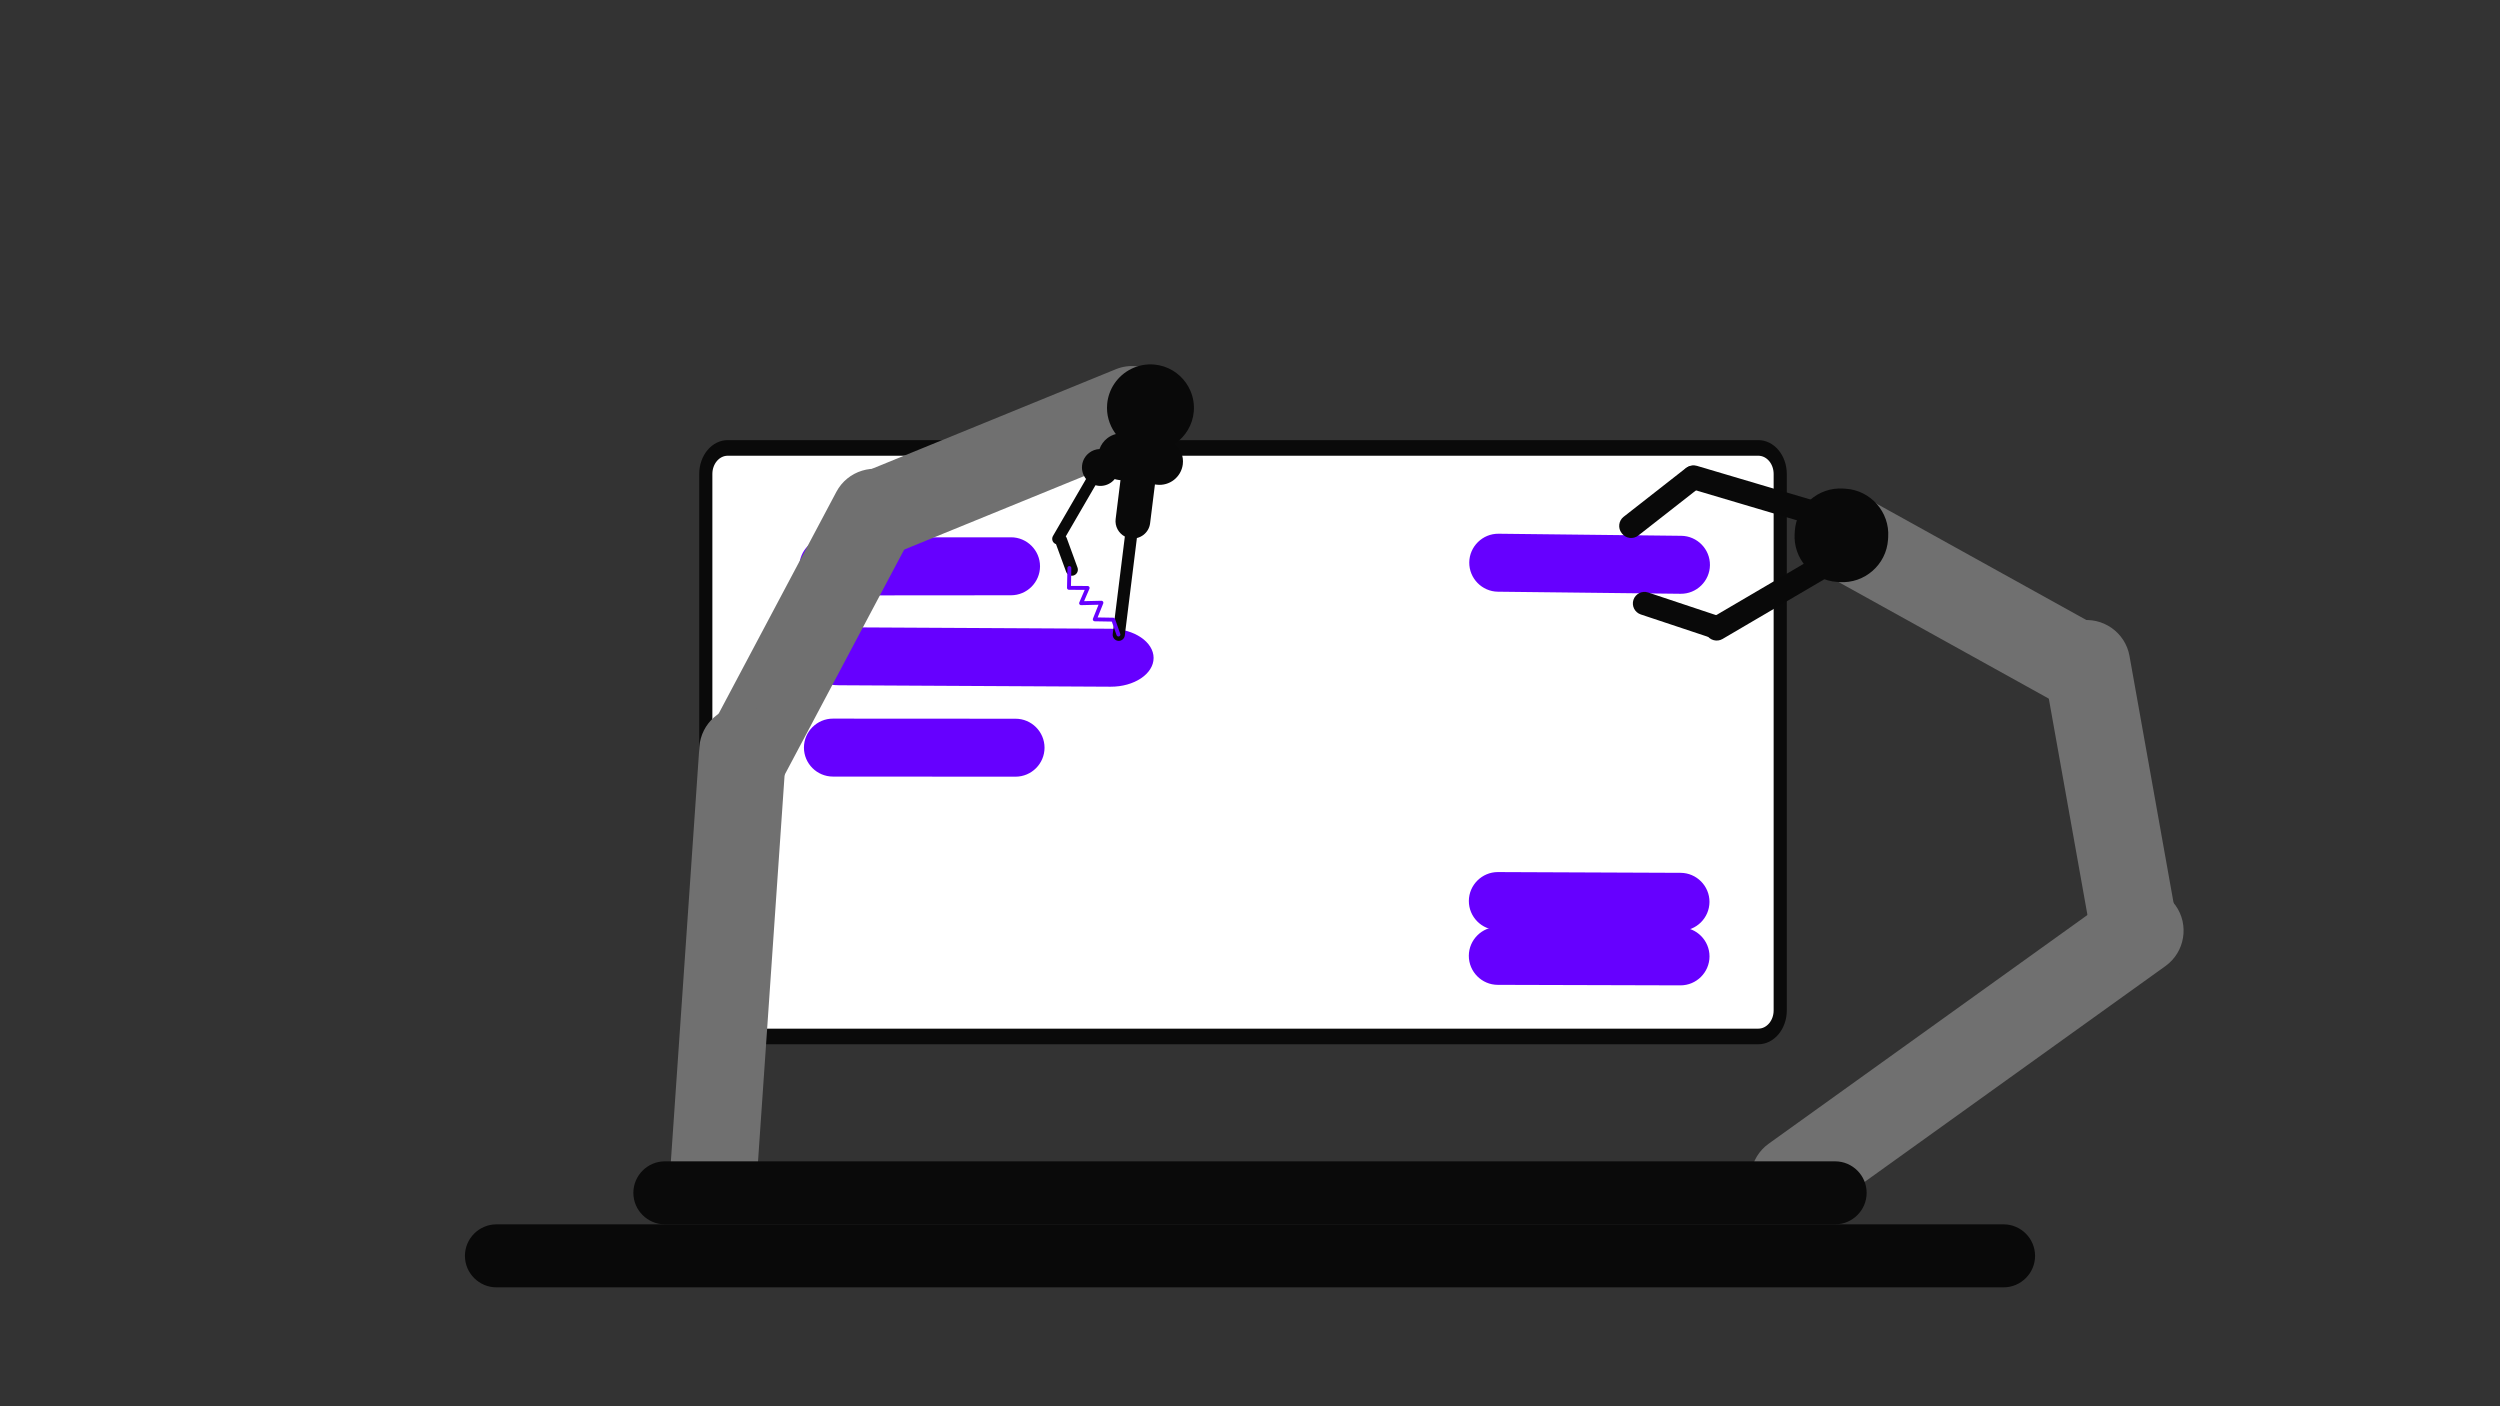 <svg xmlns="http://www.w3.org/2000/svg" xmlns:xlink="http://www.w3.org/1999/xlink" viewBox="0 0 1920 1080" width="1920" height="1080" preserveAspectRatio="xMidYMid meet" style="width: 100%; height: 100%; transform: translate3d(0px, 0px, 0px); content-visibility: visible;"><rect x="0" y="0" width="1920" height="1080" fill="#333333" stroke="none"/><defs><clipPath id="__lottie_element_116"><rect width="1920" height="1080" x="0" y="0"></rect></clipPath><radialGradient id="__lottie_element_135" spreadMethod="pad" gradientUnits="userSpaceOnUse" cx="0" cy="0" r="100" fx="0" fy="0"><stop offset="0%" stop-color="rgb(255,255,255)"></stop><stop offset="100%" stop-color="rgb(0,0,0)"></stop></radialGradient><radialGradient id="__lottie_element_136" spreadMethod="pad" gradientUnits="userSpaceOnUse" cx="0" cy="0" r="100" fx="0" fy="0"><stop offset="0%" stop-color="rgb(255,255,255)"></stop><stop offset="100%" stop-color="rgb(0,0,0)"></stop></radialGradient><radialGradient id="__lottie_element_137" spreadMethod="pad" gradientUnits="userSpaceOnUse" cx="0" cy="0" r="100" fx="0" fy="0"><stop offset="0%" stop-color="rgb(255,255,255)"></stop><stop offset="100%" stop-color="rgb(0,0,0)"></stop></radialGradient><radialGradient id="__lottie_element_138" spreadMethod="pad" gradientUnits="userSpaceOnUse" cx="0" cy="0" r="100" fx="0" fy="0"><stop offset="0%" stop-color="rgb(255,255,255)"></stop><stop offset="100%" stop-color="rgb(0,0,0)"></stop></radialGradient><radialGradient id="__lottie_element_139" spreadMethod="pad" gradientUnits="userSpaceOnUse" cx="0" cy="0" r="100" fx="0" fy="0"><stop offset="0%" stop-color="rgb(255,255,255)"></stop><stop offset="100%" stop-color="rgb(0,0,0)"></stop></radialGradient><radialGradient id="__lottie_element_140" spreadMethod="pad" gradientUnits="userSpaceOnUse" cx="0" cy="0" r="100" fx="0" fy="0"><stop offset="0%" stop-color="rgb(255,255,255)"></stop><stop offset="100%" stop-color="rgb(0,0,0)"></stop></radialGradient><radialGradient id="__lottie_element_141" spreadMethod="pad" gradientUnits="userSpaceOnUse" cx="0" cy="0" r="100" fx="0" fy="0"><stop offset="0%" stop-color="rgb(255,255,255)"></stop><stop offset="100%" stop-color="rgb(0,0,0)"></stop></radialGradient></defs><g clip-path="url(#__lottie_element_116)"><g transform="matrix(0.842,0,0,1,926,540)" opacity="1" style="display: block;"><g opacity="1" transform="matrix(1,0,0,1,34,30)"><path fill="rgb(255,255,255)" fill-opacity="1" d=" M490,-206 C490,-206 490,206 490,206 C490,217.038 481.038,226 470,226 C470,226 -470,226 -470,226 C-481.038,226 -490,217.038 -490,206 C-490,206 -490,-206 -490,-206 C-490,-217.038 -481.038,-226 -470,-226 C-470,-226 470,-226 470,-226 C481.038,-226 490,-217.038 490,-206z"></path><path stroke-linecap="butt" stroke-linejoin="miter" fill-opacity="0" stroke-miterlimit="4" stroke="rgb(10,10,10)" stroke-opacity="1" stroke-width="12" d=" M490,-206 C490,-206 490,206 490,206 C490,217.038 481.038,226 470,226 C470,226 -470,226 -470,226 C-481.038,226 -490,217.038 -490,206 C-490,206 -490,-206 -490,-206 C-490,-217.038 -481.038,-226 -470,-226 C-470,-226 470,-226 470,-226 C481.038,-226 490,-217.038 490,-206z"></path></g></g><g transform="matrix(1,0,0,1,1153.792,69.92)" opacity="1" style="display: block;"><g opacity="1" transform="matrix(0.812,0.584,-0.584,0.812,66.687,664.379)"><path fill="rgb(102,0,255)" fill-opacity="1" d=" M70.007,-22.694 C70.007,-22.694 -44.114,58.905 -44.114,58.905 C-54.073,66.025 -68.046,63.702 -75.167,53.744 C-82.287,43.786 -79.965,29.813 -70.007,22.693 C-70.007,22.693 44.115,-58.906 44.115,-58.906 C54.073,-66.026 68.047,-63.703 75.167,-53.745 C82.287,-43.787 79.965,-29.814 70.007,-22.694z"></path></g><g opacity="1" transform="matrix(0.577,-0.817,0.817,0.577,-280.126,732.323)"><path fill="rgb(102,0,255)" fill-opacity="1" d=" M212.467,-175.5 C212.467,-175.5 93.116,-346.426 93.116,-346.426 C82.701,-361.341 82.365,-379.319 92.368,-386.376 C102.371,-393.433 119.076,-387.005 129.49,-372.09 C129.49,-372.09 248.841,-201.165 248.841,-201.165 C259.255,-186.25 259.593,-168.272 249.59,-161.215 C239.587,-154.158 222.881,-160.586 212.467,-175.5z"></path></g><g opacity="1" transform="matrix(0.813,0.582,-0.582,0.813,-443.979,504.276)"><path fill="rgb(102,0,255)" fill-opacity="1" d=" M70.007,-22.693 C70.007,-22.693 -44.115,58.905 -44.115,58.905 C-54.073,66.025 -68.046,63.703 -75.166,53.745 C-75.166,53.745 -75.167,53.745 -75.167,53.745 C-82.287,43.787 -79.965,29.814 -70.007,22.693 C-70.007,22.693 44.115,-58.905 44.115,-58.905 C54.073,-66.026 68.047,-63.702 75.167,-53.744 C82.287,-43.786 79.965,-29.814 70.007,-22.693z"></path></g><g opacity="1" transform="matrix(0.814,0.581,-0.581,0.814,-447.464,365.046)"><path fill="rgb(102,0,255)" fill-opacity="1" d=" M70.007,-22.694 C70.007,-22.694 -44.116,58.905 -44.116,58.905 C-54.074,66.025 -68.047,63.703 -75.167,53.744 C-82.287,43.786 -79.966,29.813 -70.008,22.693 C-70.008,22.693 44.115,-58.905 44.115,-58.905 C54.073,-66.026 68.046,-63.703 75.166,-53.745 C82.286,-43.786 79.965,-29.814 70.007,-22.694z"></path></g><g opacity="1" transform="matrix(1,0,0,1,-185.979,613.046)"><path fill="rgb(102,0,255)" fill-opacity="1" d="M0 0"></path></g></g><g transform="matrix(1,0,0,1,1153.792,69.92)" opacity="1" style="display: block;"><g opacity="1" transform="matrix(0.811,0.585,-0.585,0.811,66.687,622.379)"><path fill="rgb(102,0,255)" fill-opacity="1" d=" M70.007,-22.694 C70.007,-22.694 -44.114,58.905 -44.114,58.905 C-54.073,66.025 -68.046,63.702 -75.167,53.744 C-82.287,43.786 -79.965,29.813 -70.007,22.693 C-70.007,22.693 44.115,-58.906 44.115,-58.906 C54.073,-66.026 68.047,-63.703 75.167,-53.745 C82.287,-43.787 79.965,-29.814 70.007,-22.694z"></path></g><g opacity="1" transform="matrix(0.807,0.591,-0.591,0.807,67.021,363.046)"><path fill="rgb(102,0,255)" fill-opacity="1" d=" M70.007,-22.694 C70.007,-22.694 -44.115,58.905 -44.115,58.905 C-54.073,66.025 -68.047,63.703 -75.167,53.744 C-82.287,43.786 -79.965,29.813 -70.006,22.693 C-70.006,22.693 44.115,-58.905 44.115,-58.905 C54.073,-66.026 68.047,-63.703 75.167,-53.745 C82.287,-43.786 79.966,-29.814 70.007,-22.694z"></path></g></g><g transform="matrix(1.343,-0.669,0.669,1.343,467.314,452.546)" opacity="1" style="display: block;"><g opacity="1" transform="matrix(1,0,0,1,82.537,66.276)"><path fill="rgb(112,112,112)" fill-opacity="1" d=" M70.007,-22.694 C70.007,-22.694 -44.115,58.905 -44.115,58.905 C-54.073,66.025 -68.046,63.703 -75.166,53.745 C-75.166,53.745 -75.167,53.745 -75.167,53.745 C-82.287,43.787 -79.965,29.814 -70.007,22.694 C-70.007,22.694 44.115,-58.905 44.115,-58.905 C54.073,-66.025 68.047,-63.703 75.167,-53.745 C82.287,-43.786 79.965,-29.814 70.007,-22.694z"></path></g></g><g transform="matrix(1.393,0.556,-0.556,1.393,549.353,526.827)" opacity="1" style="display: block;"><g opacity="1" transform="matrix(1,0,0,1,58.561,128.986)"><path fill="rgb(112,112,112)" fill-opacity="1" d=" M-12.184,-110.612 C-12.184,-110.612 54.564,96.986 54.564,96.986 C58.311,108.64 51.84,121.242 40.186,124.989 C28.531,128.736 15.931,122.266 12.184,110.612 C12.184,110.612 -54.564,-96.987 -54.564,-96.987 C-58.311,-108.641 -51.841,-121.242 -40.187,-124.989 C-28.533,-128.736 -15.932,-122.266 -12.184,-110.612z"></path></g></g><g transform="matrix(0.692,-1.331,1.331,0.692,627.383,411.964)" opacity="1" style="display: block;"><g opacity="1" transform="matrix(1,0,0,1,77.965,67.87)"><path fill="rgb(112,112,112)" fill-opacity="1" d=" M71.115,59.79 C66.725,64.96 60.435,67.62 54.115,67.62 C52.605,67.62 51.105,67.47 49.615,67.159 C46.075,66.439 42.675,64.85 39.745,62.359 C39.745,62.359 -67.225,-28.42 -67.225,-28.42 C-76.555,-36.34 -77.715,-50.46 -69.795,-59.791 C-65.405,-64.96 -59.125,-67.62 -52.795,-67.62 C-47.705,-67.62 -42.585,-65.891 -38.415,-62.36 C-38.415,-62.36 68.545,28.41 68.545,28.41 C71.485,30.899 73.605,34.01 74.905,37.39 C77.715,44.75 76.545,53.39 71.115,59.79z"></path></g></g><g transform="matrix(0.863,1.227,-1.227,0.863,890.584,264.607)" opacity="1" style="display: block;"><g opacity="1" transform="matrix(1,0,0,1,56.61,53.39)"><path fill="rgb(9,9,9)" fill-opacity="1" d=" M55.21,51.3 C54.06,52.57 52.09,52.669 50.81,51.51 C50.81,51.51 13.55,17.72 13.55,17.72 C10.35,19.369 6.31,18.959 3.5,16.409 C3.5,16.409 -11.34,2.949 -11.34,2.949 C-11.34,2.949 -11.95,3.619 -11.95,3.619 C-12.43,4.15 -12.94,4.629 -13.5,5.05 C-13.29,5.73 -13.18,6.44 -13.15,7.15 C-13.03,9.57 -13.83,12.029 -15.58,13.959 C-15.9,14.31 -16.23,14.629 -16.58,14.909 C-16.58,14.909 -3.9,42.43 -3.9,42.43 C-3.58,42.39 -3.25,42.419 -2.91,42.51 C-2.91,42.51 12.61,46.69 12.61,46.69 C14.26,47.129 15.25,48.839 14.81,50.499 C14.36,52.15 12.65,53.14 11,52.69 C11,52.69 -3.54,48.789 -3.54,48.789 C-3.69,48.89 -3.84,48.989 -4.02,49.07 C-5.47,49.739 -7.18,49.1 -7.85,47.659 C-7.85,47.659 -21.97,17.02 -21.97,17.02 C-24.43,17.18 -26.96,16.379 -28.92,14.6 C-30.85,12.86 -31.89,10.48 -32,8.07 C-32.1,6.159 -31.62,4.23 -30.55,2.55 C-31.92,0.65 -32.67,-1.591 -32.78,-3.85 C-32.86,-5.49 -32.61,-7.14 -32.02,-8.7 C-32.28,-8.68 -32.55,-8.68 -32.82,-8.68 C-37.91,-8.68 -43.03,-10.411 -47.19,-13.94 C-50.13,-16.43 -52.25,-19.541 -53.55,-22.911 C-56.36,-30.27 -55.19,-38.911 -49.76,-45.31 C-45.37,-50.48 -39.09,-53.14 -32.77,-53.14 C-31.26,-53.14 -29.75,-52.991 -28.26,-52.68 C-24.72,-51.961 -21.32,-50.36 -18.39,-47.881 C-13.22,-43.49 -10.56,-37.2 -10.56,-30.881 C-10.56,-30.77 -10.56,-30.661 -10.57,-30.551 C-6.82,-31.49 -2.68,-30.6 0.38,-27.82 C2.82,-25.61 4.13,-22.591 4.29,-19.52 C4.44,-16.461 3.42,-13.331 1.21,-10.89 C1.21,-10.89 0.6,-10.221 0.6,-10.221 C0.6,-10.221 15.44,3.239 15.44,3.239 C17.26,4.879 18.23,7.119 18.34,9.39 C18.4,10.65 18.19,11.919 17.73,13.119 C17.73,13.119 54.99,46.9 54.99,46.9 C56.26,48.06 56.36,50.039 55.21,51.3z"></path></g></g><g transform="matrix(1.115,1.004,-1.004,1.115,1588.946,615.837)" opacity="1" style="display: block;"><g opacity="1" transform="matrix(1,0,0,1,47.91,131.123)"><path fill="rgb(112,112,112)" fill-opacity="1" d=" M45.045,-101.757 C45.045,-101.757 -1.556,111.27 -1.556,111.27 C-4.172,123.229 -16.099,130.873 -28.058,128.257 C-40.017,125.64 -47.661,113.717 -45.045,101.757 C-45.045,101.757 1.556,-111.27 1.556,-111.27 C4.172,-123.229 16.098,-130.873 28.058,-128.257 C40.017,-125.641 47.661,-113.716 45.045,-101.757z"></path></g></g><g transform="matrix(0.704,1.324,-1.324,0.704,1618.196,458.469)" opacity="1" style="display: block;"><g opacity="1" transform="matrix(1,0,0,1,91.95,46.725)"><path fill="rgb(112,112,112)" fill-opacity="1" d=" M59.927,42.717 C59.927,42.717 -73.593,-0.35 -73.593,-0.35 C-85.243,-4.108 -91.701,-16.716 -87.943,-28.366 C-84.185,-40.017 -71.578,-46.475 -59.927,-42.717 C-59.927,-42.717 73.592,0.35 73.592,0.35 C85.242,4.108 91.7,16.716 87.943,28.366 C84.185,40.017 71.578,46.475 59.927,42.717z"></path></g></g><g transform="matrix(0.026,1.5,-1.5,0.026,1636.397,368.942)" opacity="1" style="display: block;"><g opacity="1" transform="matrix(1,0,0,1,60.719,86.395)"><path fill="rgb(112,112,112)" fill-opacity="1" d=" M-54.349,49.62 C-54.349,49.62 15.797,-71.877 15.797,-71.877 C21.919,-82.479 35.601,-86.145 46.203,-80.025 C46.203,-80.025 46.203,-80.024 46.203,-80.024 C56.804,-73.903 60.47,-60.221 54.35,-49.619 C54.35,-49.619 -15.796,71.878 -15.796,71.878 C-21.917,82.479 -35.6,86.145 -46.202,80.025 C-46.202,80.025 -46.202,80.024 -46.202,80.024 C-56.803,73.904 -60.469,60.222 -54.349,49.62z"></path></g></g><g transform="matrix(1.097,1.023,-1.023,1.097,1412.188,353.215)" opacity="1" style="display: block;"><g opacity="1" transform="matrix(1,0,0,1,27.321,27.321)"><path fill="rgb(9,9,9)" fill-opacity="1" d=" M-15.639,-18.157 C-15.639,-18.157 -14.654,-18.962 -14.654,-18.962 C-4.717,-27.071 10.048,-25.576 18.157,-15.639 C18.157,-15.639 18.962,-14.653 18.962,-14.653 C27.071,-4.718 25.576,10.047 15.639,18.156 C15.639,18.156 14.654,18.961 14.654,18.961 C4.717,27.071 -10.047,25.575 -18.157,15.64 C-18.157,15.64 -18.961,14.654 -18.961,14.654 C-27.071,4.717 -25.576,-10.048 -15.639,-18.157z"></path></g></g><g transform="matrix(1.5,0,0,1.5,356.688,891.535)" opacity="1" style="display: block;"><g opacity="1" transform="matrix(1,0,0,1,402.208,48.638)"><path fill="rgb(9,9,9)" fill-opacity="1" d=" M385.83,16.129 C385.83,16.129 -385.829,16.129 -385.829,16.129 C-394.7,16.129 -401.958,8.871 -401.958,0 C-401.958,-8.871 -394.7,-16.129 -385.829,-16.129 C-385.829,-16.129 385.83,-16.129 385.83,-16.129 C394.701,-16.129 401.958,-8.871 401.958,0 C401.958,8.871 394.701,16.129 385.83,16.129z"></path></g><g opacity="1" transform="matrix(1,0,0,1,402.209,16.38)"><path fill="rgb(10,10,10)" fill-opacity="1" d=" M299.593,16.13 C299.593,16.13 -299.593,16.13 -299.593,16.13 C-308.464,16.13 -315.722,8.871 -315.722,0.001 C-315.722,0.001 -315.722,-0.001 -315.722,-0.001 C-315.722,-8.871 -308.464,-16.13 -299.593,-16.13 C-299.593,-16.13 299.593,-16.13 299.593,-16.13 C308.463,-16.13 315.722,-8.871 315.722,-0.001 C315.722,-0.001 315.722,0.001 315.722,0.001 C315.722,8.871 308.463,16.13 299.593,16.13z"></path></g></g><g transform="matrix(1.023,1.097,-1.097,1.023,1389.389,402.394)" opacity="1" style="display: block;"><g opacity="1" transform="matrix(1,0,0,1,14.109,39.019)"><path fill="rgb(9,9,9)" fill-opacity="1" d=" M-13.147,30.912 C-13.147,30.912 1.266,-33.567 1.266,-33.567 C1.977,-36.747 5.163,-38.769 8.343,-38.057 C8.343,-38.057 8.659,-37.986 8.659,-37.986 C11.839,-37.276 13.859,-34.091 13.148,-30.91 C13.148,-30.91 -1.266,33.568 -1.266,33.568 C-1.977,36.749 -5.161,38.769 -8.341,38.058 C-8.341,38.058 -8.657,37.988 -8.657,37.988 C-11.837,37.276 -13.859,34.093 -13.147,30.912z"></path></g></g><g transform="matrix(1.214,0.882,-0.882,1.214,1317.825,325.026)" opacity="1" style="display: block;"><g opacity="1" transform="matrix(1,0,0,1,38.12,18.096)"><path fill="rgb(9,9,9)" fill-opacity="1" d=" M-33.173,5.281 C-33.173,5.281 29.113,-16.757 29.113,-16.757 C32.185,-17.845 35.588,-16.22 36.675,-13.148 C36.675,-13.148 36.784,-12.844 36.784,-12.844 C37.871,-9.772 36.247,-6.367 33.175,-5.281 C33.175,-5.281 -29.111,16.76 -29.111,16.76 C-32.185,17.846 -35.588,16.222 -36.675,13.15 C-36.675,13.15 -36.782,12.844 -36.782,12.844 C-37.87,9.772 -36.245,6.368 -33.173,5.281z"></path></g></g><g transform="matrix(1.214,0.882,-0.882,1.214,1284.322,342.524)" opacity="1" style="display: block;"><g opacity="1" transform="matrix(1,0,0,1,12.537,26.264)"><path fill="rgb(9,9,9)" fill-opacity="1" d=" M-11.391,17.702 C-11.391,17.702 -0.316,-21.049 -0.316,-21.049 C0.58,-24.183 3.877,-26.014 7.01,-25.118 C7.01,-25.118 7.322,-25.029 7.322,-25.029 C10.456,-24.134 12.287,-20.837 11.391,-17.703 C11.391,-17.703 0.315,21.049 0.315,21.049 C-0.58,24.182 -3.877,26.014 -7.011,25.118 C-7.011,25.118 -7.322,25.029 -7.322,25.029 C-10.455,24.133 -12.287,20.836 -11.391,17.702z"></path></g></g><g transform="matrix(1.023,1.097,-1.097,1.023,1283.864,429.548)" opacity="1" style="display: block;"><g opacity="1" transform="matrix(1,0,0,1,24.101,16.322)"><path fill="rgb(9,9,9)" fill-opacity="1" d=" M-19.923,4.105 C-19.923,4.105 14.253,-14.512 14.253,-14.512 C17.115,-16.072 20.732,-15.005 22.292,-12.144 C23.851,-9.282 22.785,-5.664 19.923,-4.105 C19.923,-4.105 -14.253,14.512 -14.253,14.512 C-17.115,16.072 -20.733,15.005 -22.291,12.144 C-23.851,9.282 -22.784,5.665 -19.923,4.105z"></path></g></g><g transform="matrix(-0.753,0.658,-0.658,-0.753,389.085,426.815)" opacity="1" style="display: block;"><g opacity="1" transform="matrix(1,0,0,1,0,0)"><path stroke-linecap="round" stroke-linejoin="round" fill-opacity="0" stroke="rgb(102,0,255)" stroke-opacity="1" stroke-width="3" d=" M-319.25,-291.5 C-319.25,-291.5 -309,-302.75 -309,-302.75 C-309,-302.75 -319.75,-312.25 -319.75,-312.25 C-319.75,-312.25 -308.25,-317.75 -308.25,-317.75 C-308.25,-317.75 -320.25,-327.75 -320.25,-327.75 C-320.25,-327.75 -308,-334 -308,-334 C-308,-334 -318.5,-343.5 -318.5,-343.5 C-318.5,-343.5 -314,-354.75 -314,-354.75"></path></g></g><g transform="matrix(1.162,-0.948,0.948,1.162,1665.308,335.06)" opacity="1" style="display: none;"><g opacity="1" transform="matrix(0.11,0,0,0.113,-644.5,-318.5)"><path fill="rgb(255,255,255)" fill-opacity="1" d=" M0,-51.5 C29.527,-51.5 53.5,-28.423 53.5,0 C53.5,28.423 29.527,51.5 0,51.5 C-29.527,51.5 -53.5,28.423 -53.5,0 C-53.5,-28.423 -29.527,-51.5 0,-51.5z"></path></g><g opacity="1" transform="matrix(1,0,0,1,0,0)"><path fill="url(#__lottie_element_135)" fill-opacity="1" d=" M-640.5,-318 C-640.5,-318 -638.814,-317.227 -635.958,-315.918"></path><path stroke-linecap="butt" stroke-linejoin="miter" fill-opacity="0" stroke-miterlimit="4" stroke="rgb(255,255,255)" stroke-opacity="1" stroke-width="4" d=" M-640.5,-318 C-640.5,-318 -638.814,-317.227 -635.958,-315.918"></path></g><g opacity="1" transform="matrix(1,0,0,1,0,0)"><path fill="url(#__lottie_element_136)" fill-opacity="1" d=" M-647,-315.5 C-647,-315.5 -649.346,-313.451 -652.994,-310.263"></path><path stroke-linecap="butt" stroke-linejoin="miter" fill-opacity="0" stroke-miterlimit="4" stroke="rgb(255,255,255)" stroke-opacity="1" stroke-width="4" d=" M-647,-315.5 C-647,-315.5 -649.346,-313.451 -652.994,-310.263"></path></g><g opacity="1" transform="matrix(1,0,0,1,0,0)"><path fill="url(#__lottie_element_137)" fill-opacity="1" d=" M-654,-321.5 C-654,-321.5 -654.585,-321.863 -655.577,-322.478"></path><path stroke-linecap="butt" stroke-linejoin="miter" fill-opacity="0" stroke-miterlimit="4" stroke="rgb(255,255,255)" stroke-opacity="1" stroke-width="4" d=" M-654,-321.5 C-654,-321.5 -654.585,-321.863 -655.577,-322.478"></path></g><g opacity="1" transform="matrix(1,0,0,1,0,0)"><path fill="url(#__lottie_element_138)" fill-opacity="1" d=" M-643.5,-325 C-643.5,-325 -643.512,-325.82 -643.532,-327.208"></path><path stroke-linecap="butt" stroke-linejoin="miter" fill-opacity="0" stroke-miterlimit="4" stroke="rgb(255,255,255)" stroke-opacity="1" stroke-width="4" d=" M-643.5,-325 C-643.5,-325 -643.512,-325.82 -643.532,-327.208"></path></g><g opacity="1" transform="matrix(1,0,0,1,0,0)"><path fill="url(#__lottie_element_139)" fill-opacity="1" d=" M-641,-309.5 C-641,-309.5 -640.813,-308.856 -640.495,-307.765"></path><path stroke-linecap="butt" stroke-linejoin="miter" fill-opacity="0" stroke-miterlimit="4" stroke="rgb(255,255,255)" stroke-opacity="1" stroke-width="4" d=" M-641,-309.5 C-641,-309.5 -640.813,-308.856 -640.495,-307.765"></path></g><g opacity="1" transform="matrix(1,0,0,1,0,0)"><path fill="url(#__lottie_element_140)" fill-opacity="1" d=" M-634,-321.5 C-634,-321.5 -633.438,-321.886 -632.486,-322.541"></path><path stroke-linecap="butt" stroke-linejoin="miter" fill-opacity="0" stroke-miterlimit="4" stroke="rgb(255,255,255)" stroke-opacity="1" stroke-width="4" d=" M-634,-321.5 C-634,-321.5 -633.438,-321.886 -632.486,-322.541"></path></g><g opacity="1" transform="matrix(1,0,0,1,0,0)"><path fill="url(#__lottie_element_141)" fill-opacity="1" d=" M-655,-315.5 C-655,-315.5 -655.48,-315.406 -656.293,-315.248"></path><path stroke-linecap="butt" stroke-linejoin="miter" fill-opacity="0" stroke-miterlimit="4" stroke="rgb(255,255,255)" stroke-opacity="1" stroke-width="4" d=" M-655,-315.5 C-655,-315.5 -655.48,-315.406 -656.293,-315.248"></path></g></g></g></svg>